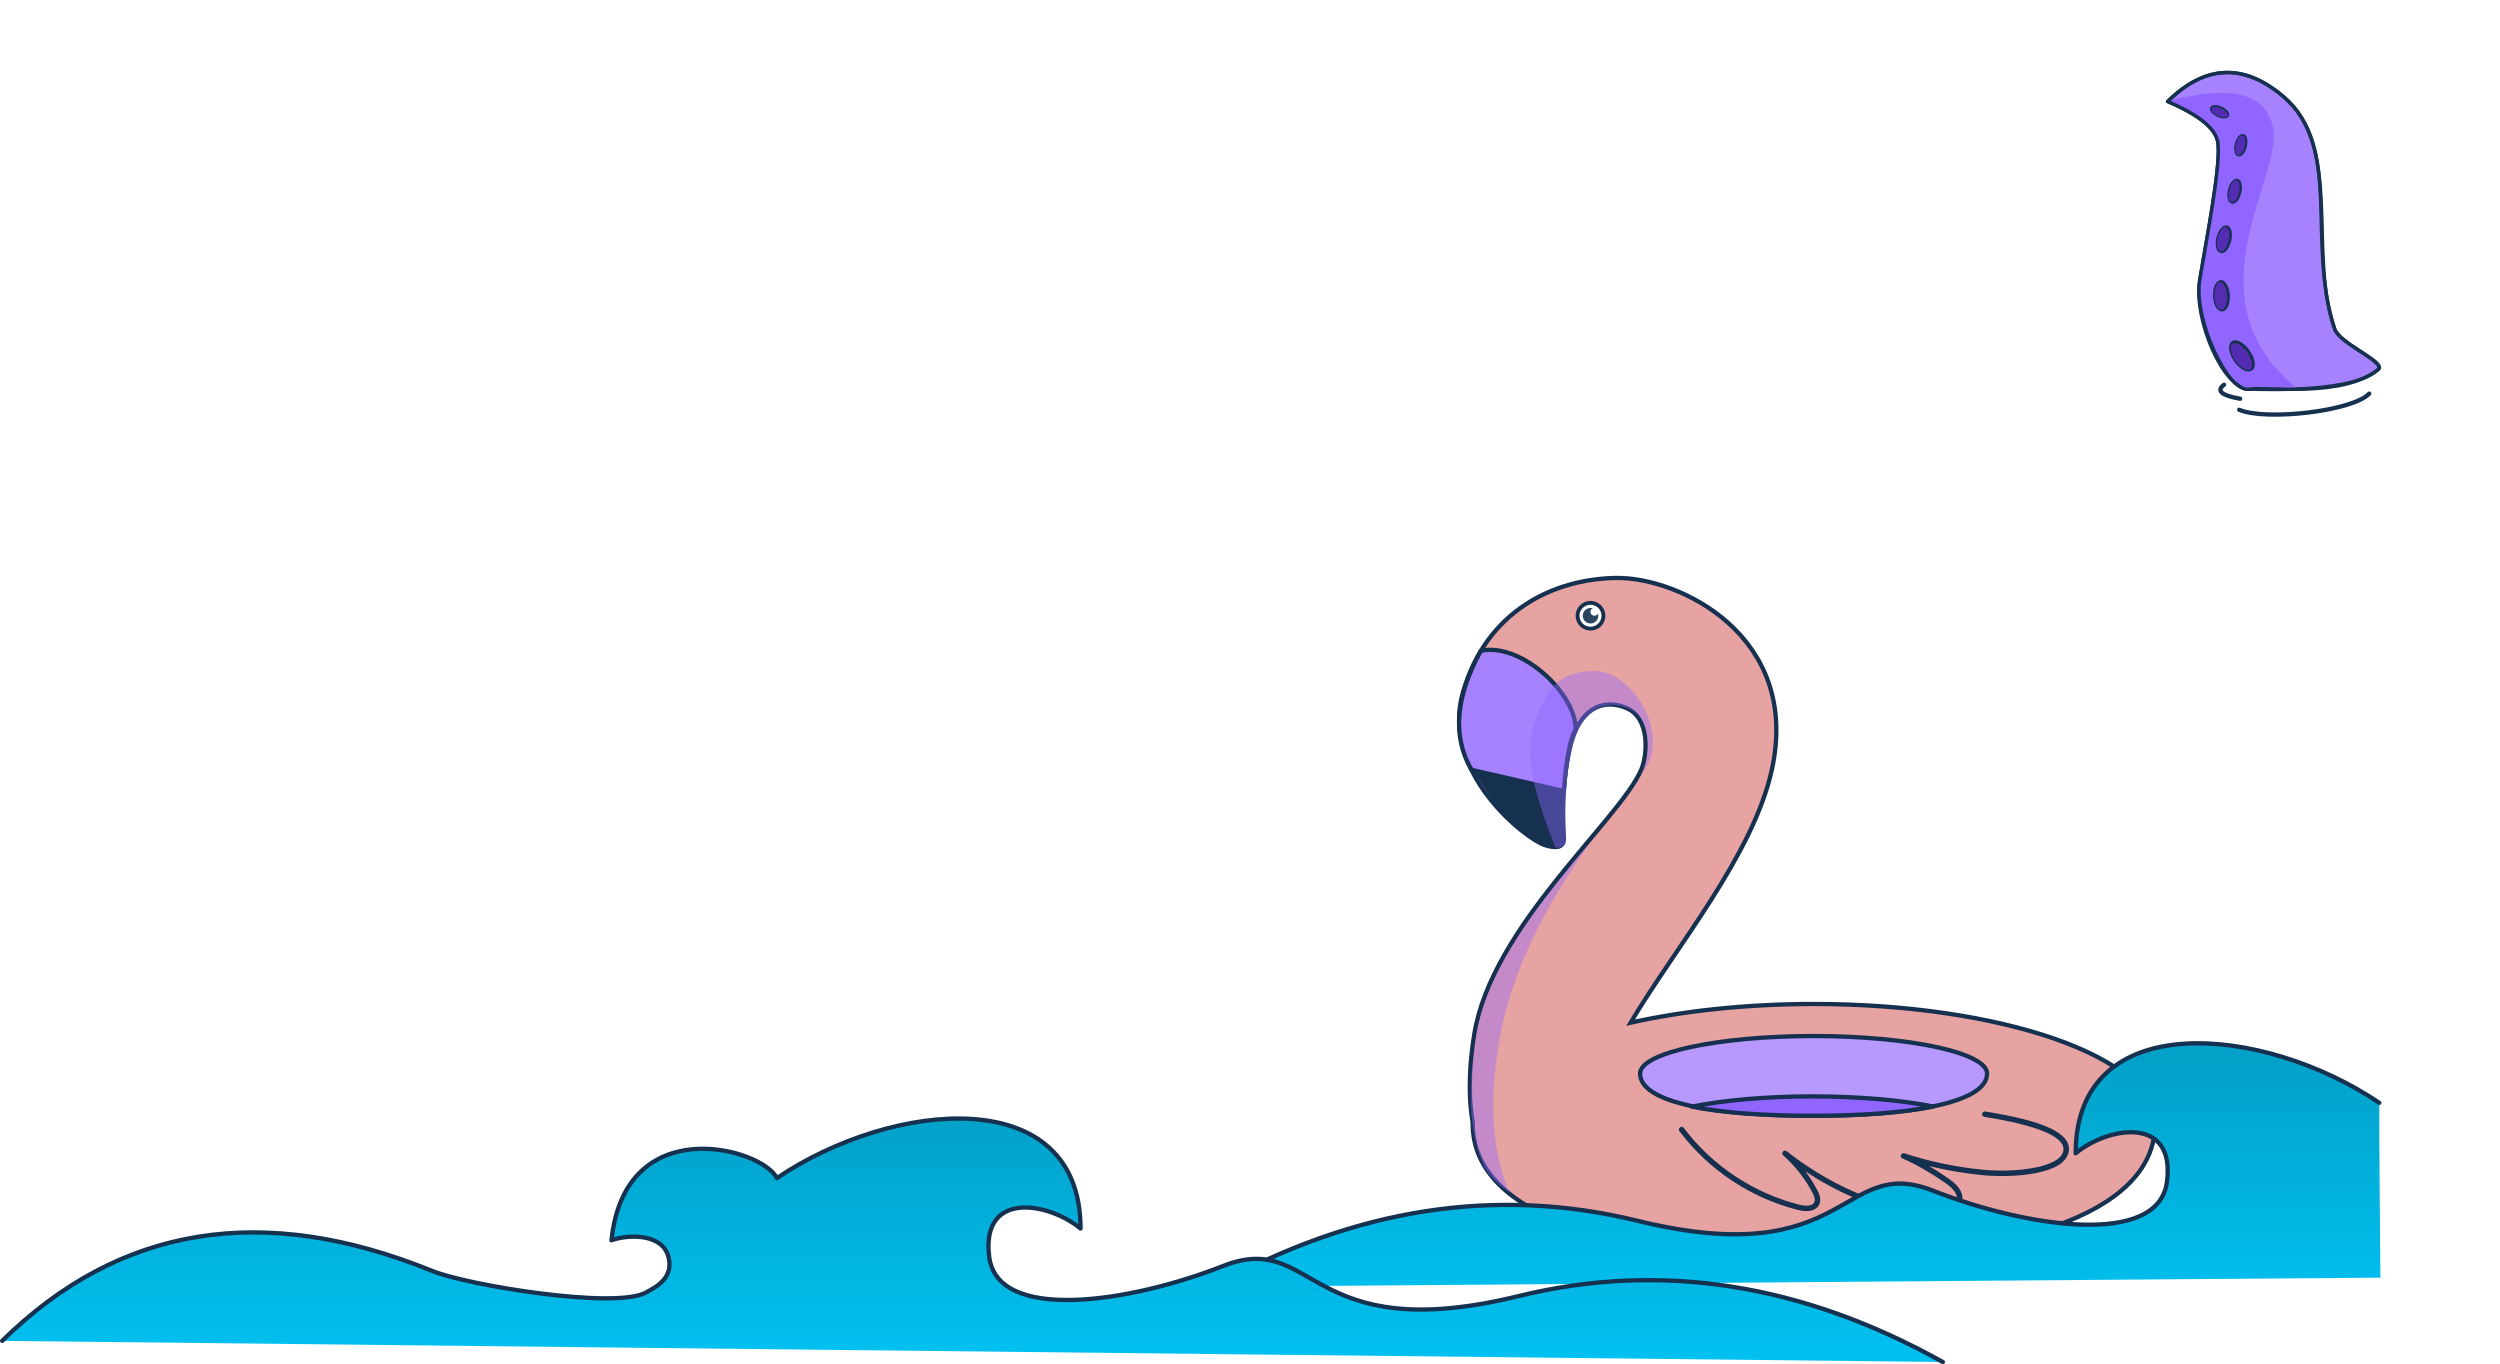 <svg xmlns="http://www.w3.org/2000/svg" xmlns:xlink="http://www.w3.org/1999/xlink" width="1160" height="633" version="1.1" viewBox="0 0 1160 633"><title>ill__week--2-2</title><desc>Created with Sketch.</desc><defs><filter id="filter-1" width="122.8%" height="123.7%" x="-11.5%" y="-11.9%" filterUnits="objectBoundingBox"><feOffset dx="0" dy="5" in="SourceAlpha" result="shadowOffsetOuter1"/><feGaussianBlur in="shadowOffsetOuter1" result="shadowBlurOuter1" stdDeviation="7"/><feColorMatrix in="shadowBlurOuter1" result="shadowMatrixOuter1" type="matrix" values="0 0 0 0 0.006 0 0 0 0 0.013 0 0 0 0 0.021 0 0 0 0.369 0"/><feMerge><feMergeNode in="shadowMatrixOuter1"/><feMergeNode in="SourceGraphic"/></feMerge></filter><linearGradient id="linearGradient-2" x1="50%" x2="50%" y1="138.081%" y2="-93.135%"><stop offset="0%" stop-color="#00CBFE"/><stop offset="100%" stop-color="#057A97"/></linearGradient><linearGradient id="linearGradient-3" x1="50%" x2="50%" y1="126.32%" y2="-93.135%"><stop offset="0%" stop-color="#00CBFE"/><stop offset="100%" stop-color="#057A97"/></linearGradient></defs><g id="ill__week--2-2" fill="none" fill-rule="evenodd" stroke="none" stroke-width="1"><g id="Group" transform="translate(1, 2)"><g id="Group-49" filter="url(#filter-1)" transform="translate(675, 260.718)"><g id="flamingo" transform="translate(162.5, 158) scale(-1, 1) translate(-162.5, -158)"><polygon id="Clip-2" points="1 198.132 317.696 198.132 317.696 316 1 316"/><path id="Combined-Shape" fill="#E7A3A2" stroke="#163150" stroke-width="2" d="M244.401,206.803 C223.598,171.766 187.624,129.309 178.869,89.46 C165.192,27.213 222,-1.16573418e-14 251.134,0.454 C280.268,0.908 311.18,15.742 322.133,53.274 C333.086,90.806 292.641,121.908 283.987,124.502 C278.217,126.232 275.333,125.193 275.333,121.386 C276.351,105.963 275.451,92.011 272.633,79.531 C268.406,60.811 257.24,56.204 246.295,60.825 C235.35,65.445 236.48,82.495 239.496,89.46 C249.743,113.121 308.795,162 316.928,212.132 C318.617,222.547 320.257,237.812 317.687,252.984 C317.693,253.186 317.696,253.387 317.696,253.589 C317.696,297.981 246.803,316 159.349,316 C71.895,316 0.999,297.231 0.999,253.589 C0.999,222.962 71.895,198.132 159.349,198.132 C190.652,198.132 219.833,201.313 244.401,206.803 Z"/><g id="eye" transform="translate(257, 12)"><ellipse id="Oval" cx="6.007" cy="5.989" fill="#FFF" stroke="#163150" stroke-width="1.8" rx="6.007" ry="5.989"/><ellipse id="Oval" cx="6.007" cy="5.989" fill="#2A455F" rx="3.604" ry="3.594"/><ellipse id="Oval-Copy-16" cx="4.205" cy="4.193" fill="#FFF" rx="1.802" ry="1.797"/></g></g><path id="Fill-4" fill="#B698FF" stroke="#163150" stroke-width="2" d="M246,230.405 C246,220.793 209.96,213 165.499,213 C121.042,213 85,220.793 85,230.405 C85,244.106 121.042,250 165.499,250 C209.96,250 246,244.342 246,230.405" transform="translate(165.5, 231.5) scale(-1, 1) translate(-165.5, -231.5)"/><path id="Fill-6" fill="#9165FF" stroke="#163150" stroke-linecap="round" stroke-linejoin="round" stroke-width="2" d="M164.897,250 C186.689,250 206.456,248.682 221,245.761 C206.461,242.819 186.703,241 164.897,241 C143.196,241 123.522,242.8 109,245.719 C123.528,248.64 143.207,250 164.897,250" transform="translate(165, 245.5) scale(-1, 1) translate(-165, -245.5)"/><path id="Fill-17" fill="#163150" d="M167.022,296 C165.169,296.003 163.316,295.929 161.453,295.777 C157.035,295.415 153.486,292.997 152.621,289.761 C151.966,287.322 152.522,283.489 158.88,279.114 C162.029,276.947 165.003,275.036 167.867,273.338 C159.851,275.308 151.69,276.71 143.486,277.524 C128.714,278.978 104.703,277.279 103.085,266.513 C101.844,258.267 114.16,252.387 141.846,248.016 C142.542,247.907 143.191,248.38 143.3,249.069 C143.409,249.761 142.937,250.408 142.244,250.52 C117.325,254.454 104.654,259.857 105.598,266.135 C106.815,274.228 128.239,276.484 143.235,274.998 C155.499,273.789 167.663,271.236 179.387,267.419 C180.034,267.204 180.724,267.539 180.967,268.171 C181.207,268.805 180.91,269.516 180.29,269.785 C174.004,272.524 167.657,276.15 160.321,281.199 C156.31,283.96 154.449,286.769 155.074,289.11 C155.644,291.244 158.416,292.984 161.66,293.25 C194.113,295.896 225.193,273.411 233.946,266.453 C234.486,266.026 235.264,266.102 235.711,266.627 C236.151,267.15 236.096,267.931 235.58,268.386 C230.069,273.283 225.526,279.065 222.082,285.571 C221.346,286.965 220.574,288.732 221.147,290.044 C222.26,292.592 227.092,291.511 228.047,291.271 C249.4,285.857 268.461,273.21 281.713,255.654 C282.142,255.091 282.936,254.987 283.495,255.404 C284.055,255.823 284.166,256.618 283.743,257.176 C270.142,275.194 250.587,288.174 228.674,293.727 C223.777,294.963 220.088,293.972 218.816,291.059 C217.81,288.753 218.833,286.284 219.834,284.387 C221.428,281.382 223.245,278.523 225.278,275.828 C212.11,284.496 190.255,296 167.022,296" transform="translate(193.5, 272) scale(-1, 1) translate(-193.5, -272)"/><path id="Path-130" fill="#163150" d="M7.304,89.48 L49.609,100.108 L49.609,119.271 C49.799,126.246 46.934,127.99 41.013,124.502 C37.43,122.392 29.366,118.089 21.89,109.982 C18.638,106.456 13.776,99.622 7.304,89.48 Z"/><path id="Path-131" fill="#A682FF" stroke="#163150" stroke-width="2" d="M6.8,89.48 L49.618,99.34 C50.724,84.444 52.536,74.962 55.054,70.896 C55.712,54.646 30.133,30.205 11.111,34.242 C-0.723,55.769 -2.16,74.182 6.8,89.48 Z"/><path id="Combined-Shape" fill="#9165FF" d="M24.412,285.664 C18.337,281.361 14.393,277.262 12.581,273.368 C3.246,253.302 6.722,227.019 9.094,212.398 C14.479,179.207 42.183,146.565 63.265,121.427 C45.644,145.897 25.576,178.583 19.38,216.93 C16.621,234.009 13.974,262.079 24.412,285.664 Z M85.871,91.138 C86.107,90.658 86.325,90.186 86.525,89.725 C89.541,82.761 90.672,65.711 79.727,61.09 C68.781,56.469 57.616,61.076 53.389,79.797 C50.571,92.277 49.671,106.228 50.689,121.651 C50.689,124.505 49.068,125.803 45.827,125.546 C35.54,100.749 31.968,82.683 35.112,71.348 C40.051,53.539 46.359,43.609 63.859,43.609 C81.358,43.609 98.624,72.459 87.45,88.87 C86.952,89.602 86.424,90.358 85.871,91.138 Z" opacity=".415" style="mix-blend-mode:darken"/></g><g id="krak-2" transform="translate(1049.851, 112) rotate(-10) translate(-1049.851, -112) translate(957.851, 15)"><g id="krak" transform="translate(91.668, 96.758) rotate(54) translate(-91.668, -96.758) translate(13.168, 40.758)"><path id="Path-188" fill="#A682FF" stroke="#163150" stroke-linejoin="round" stroke-width="1.6" d="M129.205,61.209 C90.973,41.04 73.372,-2.176 37.154,0.085 C13.008,1.593 0.624,14.577 -6.39488462e-13,39.038 C14.165,33.667 23.898,32.658 29.2,36.011 C37.154,41.04 57.453,72.755 68.199,88.225 C78.945,103.694 111.272,116.984 119.858,108.877 C126.68,102.435 156.768,75.656 156.679,59.915 C154.771,56.271 135.875,64.229 129.205,61.209 Z"/><path id="Path-188" fill="#9165FF" d="M42.611,13.13 C29.101,5.075 14.897,13.711 1.13686838e-13,39.038 C14.165,33.667 23.898,32.658 29.2,36.011 C37.154,41.04 57.453,72.755 68.199,88.225 C78.945,103.694 110.51,114.059 119.858,108.877 C124.015,104.596 131.21,99.278 135.083,93.193 C68.959,98.475 62.875,25.213 42.611,13.13 Z"/><g id="Group-7-Copy-4" fill="#532CB2" stroke="#163150" transform="translate(106.9, 100.397) rotate(-2) translate(-106.9, -100.397) translate(98.4, 94.397)"><ellipse id="Oval-Copy-19" cx="8.398" cy="5.511" stroke-width="1.19" rx="3.674" ry="7.611" transform="translate(8.398, 5.511) rotate(-77) translate(-8.398, -5.511)"/><ellipse id="Oval-Copy-19" cx="8.398" cy="6.036" stroke-width=".665" rx="3.674" ry="7.611" transform="translate(8.398, 6.036) rotate(-77) translate(-8.398, -6.036)"/></g><g id="Group-7-Copy-5" fill="#532CB2" stroke="#163150" transform="translate(80.374, 87.01) rotate(30) translate(-80.374, -87.01) translate(72.874, 81.51)"><ellipse id="Oval-Copy-19" cx="7.465" cy="4.899" stroke-width="1.058" rx="3.266" ry="6.765" transform="translate(7.465, 4.899) rotate(-77) translate(-7.465, -4.899)"/><ellipse id="Oval-Copy-19" cx="7.465" cy="5.365" stroke-width=".591" rx="3.266" ry="6.765" transform="translate(7.465, 5.365) rotate(-77) translate(-7.465, -5.365)"/></g><g id="Group-7-Copy-6" fill="#532CB2" stroke="#163150" transform="translate(63.006, 67.483) rotate(46) translate(-63.006, -67.483) translate(56.006, 62.483)"><ellipse id="Oval-Copy-19" cx="6.718" cy="4.409" stroke-width=".952" rx="2.939" ry="6.089" transform="translate(6.718, 4.409) rotate(-77) translate(-6.718, -4.409)"/><ellipse id="Oval-Copy-19" cx="6.718" cy="4.829" stroke-width=".532" rx="2.939" ry="6.089" transform="translate(6.718, 4.829) rotate(-77) translate(-6.718, -4.829)"/></g><g id="Group-7-Copy-7" fill="#532CB2" stroke="#163150" transform="translate(50.939, 47.669) rotate(46) translate(-50.939, -47.669) translate(44.939, 43.169)"><ellipse id="Oval-Copy-19" cx="6.047" cy="3.968" stroke-width=".857" rx="2.645" ry="5.48" transform="translate(6.047, 3.968) rotate(-77) translate(-6.047, -3.968)"/><ellipse id="Oval-Copy-19" cx="6.047" cy="4.346" stroke-width=".5" rx="2.645" ry="5.48" transform="translate(6.047, 4.346) rotate(-77) translate(-6.047, -4.346)"/></g><g id="Group-7-Copy-9" fill="#532CB2" stroke="#163150" transform="translate(38.331, 30.328) rotate(46) translate(-38.331, -30.328) translate(32.831, 26.328)"><ellipse id="Oval-Copy-19" cx="5.442" cy="3.571" stroke-width=".771" rx="2.381" ry="4.932" transform="translate(5.442, 3.571) rotate(-77) translate(-5.442, -3.571)"/><ellipse id="Oval-Copy-19" cx="5.442" cy="3.911" stroke-width=".5" rx="2.381" ry="4.932" transform="translate(5.442, 3.911) rotate(-77) translate(-5.442, -3.911)"/></g><g id="Group-7-Copy-8" fill="#532CB2" stroke="#163150" transform="translate(20.913, 25.807) rotate(-33) translate(-20.913, -25.807) translate(15.913, 22.307)"><ellipse id="Oval-Copy-19" cx="4.837" cy="3.174" stroke-width=".685" rx="2.116" ry="4.384" transform="translate(4.837, 3.174) rotate(-77) translate(-4.837, -3.174)"/><ellipse id="Oval-Copy-19" cx="4.837" cy="3.477" stroke-width=".5" rx="2.116" ry="4.384" transform="translate(4.837, 3.477) rotate(-77) translate(-4.837, -3.477)"/></g><path id="Path-188" stroke="#163150" stroke-linejoin="round" stroke-width="1.6" d="M129.205,61.209 C95.73,44.704 73.372,-2.176 37.154,0.085 C13.008,1.593 0.624,14.577 2.4158453e-13,39.038 C14.165,33.667 23.898,32.658 29.2,36.011 C37.154,41.04 57.453,72.755 68.199,88.225 C78.945,103.694 114.108,116.791 119.858,108.877 C124.59,102.364 154.68,81.333 156.679,59.915 C154.61,56.693 135.131,64.131 129.205,61.209 Z"/></g></g><path id="Path-225" stroke="#163150" stroke-linecap="round" stroke-width="2" d="M1030.951,176.508 C1027.224,179.316 1029.713,181.487 1038.42,183.023"/><path id="Path-224" stroke="#163150" stroke-linecap="round" stroke-width="2" d="M1038,188.142 C1050.237,193.342 1090.408,188.895 1098.333,180.647"/><path id="Path-60-Copy-2" fill="url(#linearGradient-2)" d="M562.5,509.718 C616.457,473.287 703.396,465.203 703.396,533.123 C688.138,520.622 657.116,515.595 661.013,546.269 C664.91,576.944 726.586,567.395 769.586,550.474 C812.586,533.553 807.817,588.643 906.586,564.469 C972.431,548.354 1038.07,558.545 1103.5,595.045 L562,590.829 C562.387,551.007 562.554,523.97 562.5,509.718 Z" transform="translate(832.75, 538.56) scale(-1, 1) translate(-832.75, -538.56)"/><path id="Path" stroke="#163150" stroke-linecap="round" stroke-linejoin="round" stroke-width="2" d="M562,509.718 L562,509.718 C615.957,473.287 702.896,465.203 702.896,533.123 C687.638,520.622 656.616,515.595 660.513,546.269 C664.41,576.944 726.086,567.395 769.086,550.474 C812.086,533.553 807.317,588.643 906.086,564.469 C971.931,548.354 1037.57,558.545 1103,595.045" transform="translate(832.5, 538.56) scale(-1, 1) translate(-832.5, -538.56)"/><path id="Path-60-Copy-4" fill="url(#linearGradient-3)" d="M359.476,544.643 C413.434,508.211 500.372,500.127 500.372,568.047 C485.115,555.546 454.093,550.52 457.99,581.194 C461.886,611.868 523.562,602.319 566.562,585.399 C609.562,568.478 604.794,623.568 703.562,599.394 C769.408,583.278 835.046,593.47 900.476,629.97 L0,620.157 C54.483,566.594 121.017,555.786 199.603,587.731 C215.866,594.343 284.419,605.637 298.73,597.72 C303.042,595.334 311.993,591.072 309.054,580.814 C306.116,570.557 291.037,570.557 282.73,573.485 C288.976,513.119 352.687,530.69 359.476,544.643 Z"/><path id="Path-Copy" stroke="#163150" stroke-linecap="round" stroke-linejoin="round" stroke-width="2" d="M0,620.157 C54.483,566.594 121.017,555.786 199.603,587.731 C215.866,594.343 284.419,605.637 298.73,597.72 C303.042,595.334 311.993,591.072 309.054,580.814 C306.116,570.557 291.037,570.557 282.73,573.485 C288.976,513.119 352.687,530.69 359.476,544.643 L359.476,544.643 C413.434,508.211 500.372,500.127 500.372,568.047 C485.115,555.546 454.093,550.52 457.99,581.194 C461.886,611.868 523.562,602.319 566.562,585.399 C609.562,568.478 604.794,623.568 703.562,599.394 C769.408,583.278 835.046,593.47 900.476,629.97"/></g></g></svg>